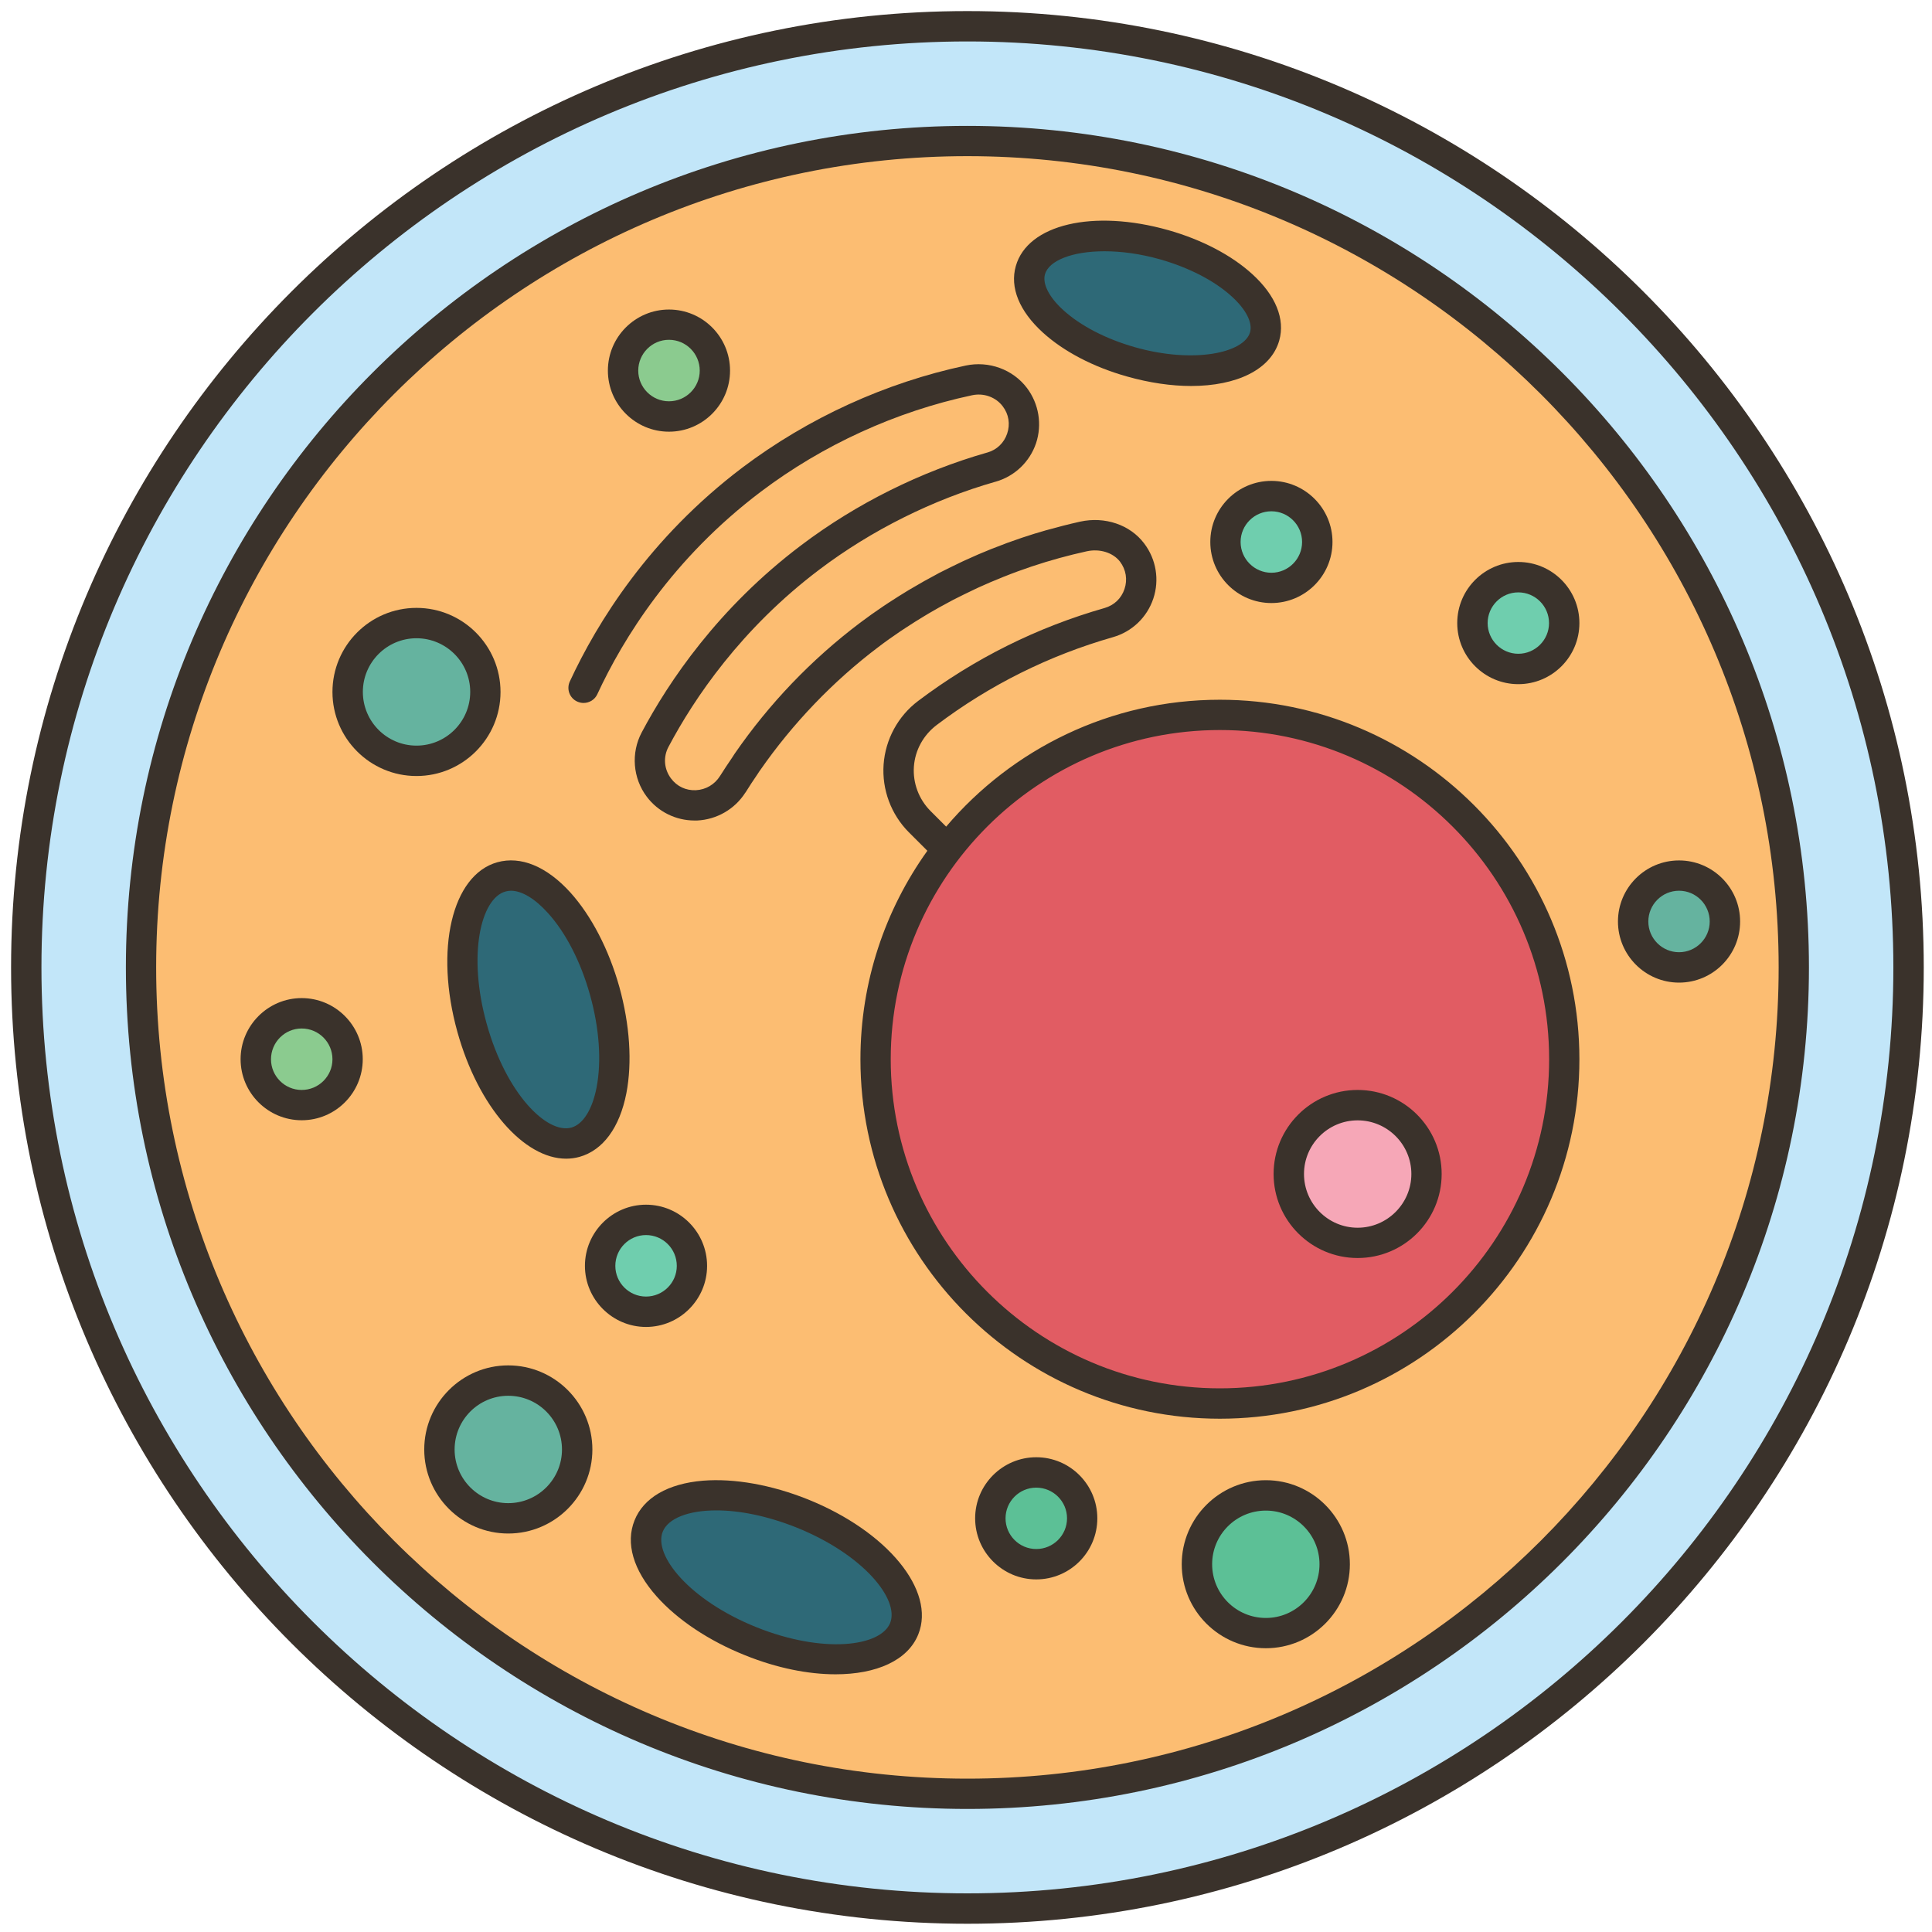 <svg xmlns="http://www.w3.org/2000/svg" xmlns:xlink="http://www.w3.org/1999/xlink" width="100" zoomAndPan="magnify" viewBox="0 0 75 75" height="100" preserveAspectRatio="xMidYMid meet" version="1.0"><defs><clipPath id="id1"><path d="M 1 1 L 74.68 1 L 74.68 74.68 L 1 74.68 Z M 1 1 " clip-rule="nonzero"/></clipPath><clipPath id="id2"><path d="M 0.43 0.43 L 74.68 0.43 L 74.68 74.68 L 0.43 74.68 Z M 0.43 0.43 " clip-rule="nonzero"/></clipPath></defs><g clip-path="url(#id1)"><path fill="#c2e6f9" d="M 74.09 37.555 C 74.09 38.75 74.031 39.945 73.914 41.137 C 73.797 42.328 73.621 43.508 73.387 44.684 C 73.156 45.855 72.863 47.016 72.516 48.16 C 72.168 49.305 71.766 50.43 71.309 51.535 C 70.852 52.641 70.34 53.723 69.777 54.777 C 69.211 55.832 68.598 56.859 67.934 57.852 C 67.27 58.848 66.555 59.809 65.797 60.734 C 65.039 61.656 64.234 62.543 63.391 63.391 C 62.543 64.234 61.656 65.039 60.734 65.797 C 59.809 66.555 58.848 67.27 57.852 67.934 C 56.859 68.598 55.832 69.211 54.777 69.777 C 53.723 70.34 52.641 70.852 51.535 71.309 C 50.43 71.766 49.305 72.168 48.16 72.516 C 47.016 72.863 45.855 73.156 44.684 73.387 C 43.508 73.621 42.328 73.797 41.137 73.914 C 39.945 74.031 38.75 74.09 37.555 74.09 C 36.359 74.09 35.164 74.031 33.973 73.914 C 32.781 73.797 31.602 73.621 30.426 73.387 C 29.254 73.156 28.094 72.863 26.949 72.516 C 25.805 72.168 24.68 71.766 23.574 71.309 C 22.469 70.852 21.387 70.34 20.332 69.777 C 19.277 69.211 18.25 68.598 17.258 67.934 C 16.262 67.27 15.301 66.555 14.375 65.797 C 13.453 65.039 12.566 64.234 11.719 63.391 C 10.875 62.543 10.07 61.656 9.312 60.734 C 8.555 59.809 7.84 58.848 7.176 57.852 C 6.512 56.859 5.898 55.832 5.332 54.777 C 4.77 53.723 4.258 52.641 3.801 51.535 C 3.344 50.43 2.941 49.305 2.594 48.16 C 2.246 47.016 1.953 45.855 1.723 44.684 C 1.488 43.508 1.312 42.328 1.195 41.137 C 1.078 39.945 1.02 38.75 1.02 37.555 C 1.02 36.359 1.078 35.164 1.195 33.973 C 1.312 32.781 1.488 31.602 1.723 30.426 C 1.953 29.254 2.246 28.094 2.594 26.949 C 2.941 25.805 3.344 24.68 3.801 23.574 C 4.258 22.469 4.77 21.387 5.332 20.332 C 5.898 19.277 6.512 18.25 7.176 17.258 C 7.84 16.262 8.555 15.301 9.312 14.375 C 10.07 13.453 10.875 12.566 11.719 11.719 C 12.566 10.875 13.453 10.07 14.375 9.312 C 15.301 8.555 16.262 7.84 17.258 7.176 C 18.25 6.512 19.277 5.898 20.332 5.332 C 21.387 4.77 22.469 4.258 23.574 3.801 C 24.68 3.344 25.805 2.941 26.949 2.594 C 28.094 2.246 29.254 1.953 30.426 1.723 C 31.602 1.488 32.781 1.312 33.973 1.195 C 35.164 1.078 36.359 1.02 37.555 1.02 C 38.75 1.02 39.945 1.078 41.137 1.195 C 42.328 1.312 43.508 1.488 44.684 1.723 C 45.855 1.953 47.016 2.246 48.16 2.594 C 49.305 2.941 50.43 3.344 51.535 3.801 C 52.641 4.258 53.723 4.77 54.777 5.332 C 55.832 5.898 56.859 6.512 57.852 7.176 C 58.848 7.84 59.809 8.555 60.734 9.312 C 61.656 10.07 62.543 10.875 63.391 11.719 C 64.234 12.566 65.039 13.453 65.797 14.375 C 66.555 15.301 67.27 16.262 67.934 17.258 C 68.598 18.25 69.211 19.277 69.777 20.332 C 70.34 21.387 70.852 22.469 71.309 23.574 C 71.766 24.68 72.168 25.805 72.516 26.949 C 72.863 28.094 73.156 29.254 73.387 30.426 C 73.621 31.602 73.797 32.781 73.914 33.973 C 74.031 35.164 74.09 36.359 74.09 37.555 Z M 74.09 37.555 " fill-opacity="1" fill-rule="nonzero"/></g><path fill="#6fceae" d="M 49.352 19.258 C 50.336 19.258 51.137 20.059 51.137 21.043 C 51.137 22.027 50.336 22.824 49.352 22.824 C 48.367 22.824 47.574 22.027 47.574 21.043 C 47.574 20.059 48.367 19.258 49.352 19.258 Z M 49.352 19.258 " fill-opacity="1" fill-rule="nonzero"/><path fill="#6fceae" d="M 58.941 22.402 C 59.926 22.402 60.727 23.207 60.727 24.191 C 60.727 25.172 59.926 25.969 58.941 25.969 C 57.957 25.969 57.16 25.172 57.16 24.191 C 57.16 23.207 57.957 22.402 58.941 22.402 Z M 58.941 22.402 " fill-opacity="1" fill-rule="nonzero"/><path fill="#8bcb8f" d="M 25.969 12.605 C 26.953 12.605 27.754 13.398 27.754 14.383 C 27.754 15.367 26.953 16.168 25.969 16.168 C 24.984 16.168 24.191 15.367 24.191 14.383 C 24.191 13.398 24.984 12.605 25.969 12.605 Z M 25.969 12.605 " fill-opacity="1" fill-rule="nonzero"/><path fill="#5cc096" d="M 49.141 58.051 C 50.613 58.051 51.816 59.246 51.816 60.727 C 51.816 62.199 50.613 63.395 49.141 63.395 C 47.66 63.395 46.465 62.199 46.465 60.727 C 46.465 59.246 47.66 58.051 49.141 58.051 Z M 49.141 58.051 " fill-opacity="1" fill-rule="nonzero"/><path fill="#5cc096" d="M 40.23 57.16 C 41.215 57.16 42.008 57.957 42.008 58.941 C 42.008 59.926 41.215 60.727 40.23 60.727 C 39.246 60.727 38.445 59.926 38.445 58.941 C 38.445 57.957 39.246 57.16 40.23 57.16 Z M 40.23 57.16 " fill-opacity="1" fill-rule="nonzero"/><path fill="#6fceae" d="M 25.078 47.355 C 26.062 47.355 26.859 48.156 26.859 49.141 C 26.859 50.125 26.062 50.918 25.078 50.918 C 24.094 50.918 23.293 50.125 23.293 49.141 C 23.293 48.156 24.094 47.355 25.078 47.355 Z M 25.078 47.355 " fill-opacity="1" fill-rule="nonzero"/><path fill="#8bcb8f" d="M 11.715 39.336 C 12.699 39.336 13.496 40.137 13.496 41.121 C 13.496 42.105 12.699 42.898 11.715 42.898 C 10.73 42.898 9.93 42.105 9.93 41.121 C 9.93 40.137 10.73 39.336 11.715 39.336 Z M 11.715 39.336 " fill-opacity="1" fill-rule="nonzero"/><path fill="#65b39f" d="M 65.18 33.988 C 66.164 33.988 66.961 34.789 66.961 35.773 C 66.961 36.758 66.164 37.555 65.18 37.555 C 64.195 37.555 63.395 36.758 63.395 35.773 C 63.395 34.789 64.195 33.988 65.18 33.988 Z M 65.18 33.988 " fill-opacity="1" fill-rule="nonzero"/><path fill="#65b39f" d="M 16.168 24.191 C 17.645 24.191 18.84 25.387 18.84 26.859 C 18.84 28.34 17.645 29.535 16.168 29.535 C 14.691 29.535 13.496 28.34 13.496 26.859 C 13.496 25.387 14.691 24.191 16.168 24.191 Z M 16.168 24.191 " fill-opacity="1" fill-rule="nonzero"/><path fill="#fcbd72" d="M 32.793 25.402 C 32.668 25.508 32.539 25.621 32.406 25.746 C 32.281 25.852 32.145 25.969 32.016 26.098 C 32.141 25.98 32.27 25.863 32.406 25.746 C 32.527 25.633 32.656 25.516 32.793 25.402 Z M 36.77 32.965 C 35.027 35.223 33.988 38.043 33.988 41.121 C 33.988 48.504 39.977 54.484 47.355 54.484 C 54.738 54.484 60.727 48.504 60.727 41.121 C 60.727 33.734 54.738 27.754 47.355 27.754 C 43.047 27.754 39.211 29.793 36.77 32.965 Z M 32.953 25.273 C 33.113 25.137 33.27 25.016 33.41 24.902 C 33.254 25.02 33.102 25.148 32.953 25.273 Z M 34.324 24.227 C 34.516 24.09 34.727 23.949 34.949 23.801 C 34.742 23.938 34.531 24.078 34.324 24.227 Z M 38.734 21.844 C 38.598 21.898 38.469 21.949 38.344 22.004 C 38.195 22.062 38.051 22.129 37.91 22.191 C 38.055 22.129 38.195 22.062 38.344 22.004 C 38.473 21.949 38.605 21.898 38.734 21.844 Z M 37.555 5.473 C 55.273 5.473 69.637 19.836 69.637 37.555 C 69.637 55.273 55.273 69.637 37.555 69.637 C 19.836 69.637 5.473 55.273 5.473 37.555 C 5.473 19.836 19.836 5.473 37.555 5.473 Z M 66.961 35.773 C 66.961 34.789 66.164 33.988 65.18 33.988 C 64.195 33.988 63.395 34.789 63.395 35.773 C 63.395 36.758 64.195 37.555 65.18 37.555 C 66.164 37.555 66.961 36.758 66.961 35.773 Z M 60.727 24.191 C 60.727 23.207 59.926 22.402 58.941 22.402 C 57.957 22.402 57.16 23.207 57.16 24.191 C 57.16 25.172 57.957 25.969 58.941 25.969 C 59.926 25.969 60.727 25.172 60.727 24.191 Z M 51.816 60.727 C 51.816 59.246 50.613 58.051 49.141 58.051 C 47.66 58.051 46.465 59.246 46.465 60.727 C 46.465 62.199 47.66 63.395 49.141 63.395 C 50.613 63.395 51.816 62.199 51.816 60.727 Z M 51.137 21.043 C 51.137 20.059 50.336 19.258 49.352 19.258 C 48.367 19.258 47.574 20.059 47.574 21.043 C 47.574 22.027 48.367 22.824 49.352 22.824 C 50.336 22.824 51.137 22.027 51.137 21.043 Z M 49.094 13.059 C 49.445 11.805 47.703 10.211 45.191 9.5 C 42.676 8.793 40.355 9.234 40 10.488 C 39.648 11.742 41.391 13.336 43.902 14.047 C 46.418 14.754 48.738 14.312 49.094 13.059 Z M 42.008 58.941 C 42.008 57.957 41.215 57.16 40.23 57.16 C 39.246 57.16 38.445 57.957 38.445 58.941 C 38.445 59.926 39.246 60.727 40.23 60.727 C 41.215 60.727 42.008 59.926 42.008 58.941 Z M 35.102 63.223 C 35.652 61.855 33.879 59.852 31.137 58.75 C 28.398 57.648 25.727 57.867 25.18 59.242 C 24.633 60.609 26.406 62.609 29.145 63.715 C 31.887 64.816 34.555 64.598 35.102 63.223 Z M 27.754 14.383 C 27.754 13.398 26.953 12.605 25.969 12.605 C 24.984 12.605 24.191 13.398 24.191 14.383 C 24.191 15.367 24.984 16.168 25.969 16.168 C 26.953 16.168 27.754 15.367 27.754 14.383 Z M 26.859 49.141 C 26.859 48.156 26.062 47.355 25.078 47.355 C 24.094 47.355 23.293 48.156 23.293 49.141 C 23.293 50.125 24.094 50.918 25.078 50.918 C 26.062 50.918 26.859 50.125 26.859 49.141 Z M 22.34 44.344 C 23.758 43.941 24.266 41.312 23.477 38.473 C 22.68 35.629 20.883 33.641 19.465 34.043 C 18.039 34.438 17.531 37.066 18.328 39.91 C 19.117 42.754 20.914 44.738 22.34 44.344 Z M 22.402 56.27 C 22.402 54.793 21.207 53.594 19.734 53.594 C 18.254 53.594 17.059 54.793 17.059 56.27 C 17.059 57.742 18.254 58.941 19.734 58.941 C 21.207 58.941 22.402 57.742 22.402 56.27 Z M 18.84 26.859 C 18.84 25.387 17.645 24.191 16.168 24.191 C 14.691 24.191 13.496 25.387 13.496 26.859 C 13.496 28.34 14.691 29.535 16.168 29.535 C 17.645 29.535 18.84 28.34 18.84 26.859 Z M 13.496 41.121 C 13.496 40.137 12.699 39.336 11.715 39.336 C 10.73 39.336 9.93 40.137 9.93 41.121 C 9.93 42.105 10.73 42.898 11.715 42.898 C 12.699 42.898 13.496 42.105 13.496 41.121 Z M 13.496 41.121 " fill-opacity="1" fill-rule="nonzero"/><path fill="#e15c63" d="M 47.355 27.754 C 54.738 27.754 60.727 33.734 60.727 41.121 C 60.727 48.504 54.738 54.484 47.355 54.484 C 39.977 54.484 33.988 48.504 33.988 41.121 C 33.988 38.043 35.027 35.223 36.77 32.965 C 39.211 29.793 43.047 27.754 47.355 27.754 Z M 55.375 45.574 C 55.375 44.098 54.18 42.898 52.707 42.898 C 51.227 42.898 50.031 44.098 50.031 45.574 C 50.031 47.055 51.227 48.25 52.707 48.25 C 54.18 48.25 55.375 47.055 55.375 45.574 Z M 55.375 45.574 " fill-opacity="1" fill-rule="nonzero"/><path fill="#f6a7b7" d="M 52.707 42.898 C 54.18 42.898 55.375 44.098 55.375 45.574 C 55.375 47.055 54.18 48.25 52.707 48.25 C 51.227 48.25 50.031 47.055 50.031 45.574 C 50.031 44.098 51.227 42.898 52.707 42.898 Z M 52.707 42.898 " fill-opacity="1" fill-rule="nonzero"/><path fill="#2e6977" d="M 45.191 9.5 C 47.703 10.211 49.445 11.805 49.094 13.059 C 48.738 14.312 46.418 14.754 43.902 14.047 C 41.391 13.336 39.648 11.742 40 10.488 C 40.355 9.234 42.676 8.793 45.191 9.5 Z M 45.191 9.5 " fill-opacity="1" fill-rule="nonzero"/><path fill="#2e6977" d="M 31.137 58.75 C 33.879 59.852 35.652 61.855 35.102 63.223 C 34.555 64.598 31.887 64.816 29.145 63.715 C 26.406 62.609 24.633 60.609 25.18 59.242 C 25.727 57.867 28.398 57.648 31.137 58.75 Z M 31.137 58.75 " fill-opacity="1" fill-rule="nonzero"/><path fill="#2e6977" d="M 23.477 38.473 C 24.266 41.312 23.758 43.941 22.34 44.344 C 20.914 44.738 19.117 42.754 18.328 39.91 C 17.531 37.066 18.039 34.438 19.465 34.043 C 20.883 33.641 22.68 35.629 23.477 38.473 Z M 23.477 38.473 " fill-opacity="1" fill-rule="nonzero"/><path fill="#65b39f" d="M 19.734 53.594 C 21.207 53.594 22.402 54.793 22.402 56.27 C 22.402 57.742 21.207 58.941 19.734 58.941 C 18.254 58.941 17.059 57.742 17.059 56.27 C 17.059 54.793 18.254 53.594 19.734 53.594 Z M 19.734 53.594 " fill-opacity="1" fill-rule="nonzero"/><g clip-path="url(#id2)"><path fill="#3a322b" d="M 37.555 0.43 C 17.086 0.43 0.43 17.086 0.43 37.555 C 0.43 58.023 17.086 74.68 37.555 74.68 C 58.023 74.68 74.68 58.023 74.68 37.555 C 74.68 17.086 58.023 0.43 37.555 0.43 Z M 37.555 73.5 C 17.734 73.5 1.609 57.375 1.609 37.555 C 1.609 17.734 17.734 1.609 37.555 1.609 C 57.375 1.609 73.5 17.734 73.5 37.555 C 73.5 57.375 57.375 73.5 37.555 73.5 Z M 37.555 73.5 " fill-opacity="1" fill-rule="nonzero"/></g><path fill="#3a322b" d="M 37.555 4.887 C 19.539 4.887 4.887 19.539 4.887 37.555 C 4.887 55.57 19.539 70.223 37.555 70.223 C 55.57 70.223 70.223 55.57 70.223 37.555 C 70.223 19.539 55.57 4.887 37.555 4.887 Z M 37.555 69.047 C 20.191 69.047 6.062 54.918 6.062 37.555 C 6.062 20.191 20.191 6.062 37.555 6.062 C 54.918 6.062 69.047 20.191 69.047 37.555 C 69.047 54.918 54.918 69.047 37.555 69.047 Z M 37.555 69.047 " fill-opacity="1" fill-rule="nonzero"/><path fill="#3a322b" d="M 47.355 27.164 C 43.102 27.164 39.289 29.078 36.73 32.09 L 36.117 31.477 C 35.668 31.023 35.434 30.398 35.477 29.762 C 35.523 29.125 35.84 28.539 36.367 28.141 C 38.422 26.59 40.723 25.445 43.207 24.734 C 43.945 24.523 44.527 23.965 44.77 23.242 C 45.016 22.512 44.883 21.711 44.418 21.098 C 43.871 20.371 42.895 20.039 41.93 20.25 C 41.492 20.348 41.055 20.461 40.621 20.582 C 40.617 20.586 40.613 20.582 40.605 20.586 C 40.297 20.672 39.988 20.77 39.684 20.871 C 39.672 20.875 39.66 20.879 39.648 20.883 C 39.277 21.008 38.914 21.141 38.555 21.285 C 38.527 21.293 38.5 21.309 38.473 21.316 C 38.141 21.449 37.812 21.59 37.492 21.738 C 37.449 21.758 37.406 21.777 37.363 21.797 C 37.059 21.941 36.758 22.09 36.457 22.242 C 36.406 22.27 36.352 22.297 36.301 22.328 C 36.02 22.477 35.738 22.633 35.465 22.797 C 35.402 22.832 35.34 22.867 35.277 22.906 C 35.012 23.066 34.754 23.23 34.496 23.398 C 34.43 23.441 34.363 23.484 34.301 23.527 C 33.988 23.738 33.684 23.953 33.383 24.18 C 31.496 25.605 29.863 27.312 28.52 29.258 C 28.516 29.266 28.512 29.273 28.508 29.277 C 28.477 29.32 28.449 29.367 28.422 29.41 C 28.262 29.645 28.105 29.879 27.953 30.121 C 27.746 30.453 27.402 30.656 27.012 30.676 C 26.621 30.691 26.281 30.527 26.051 30.223 C 25.777 29.859 25.738 29.387 25.953 28.988 C 26.945 27.117 28.766 24.406 31.816 22.105 C 33.84 20.578 36.203 19.398 38.648 18.699 C 38.652 18.699 38.652 18.699 38.652 18.699 C 39.391 18.488 39.973 17.93 40.219 17.207 C 40.461 16.477 40.328 15.676 39.867 15.062 C 39.32 14.34 38.387 14 37.488 14.191 C 34.367 14.855 31.375 16.227 28.828 18.145 C 25.199 20.887 23.176 24.176 22.121 26.453 C 21.984 26.746 22.109 27.098 22.406 27.234 C 22.488 27.27 22.57 27.289 22.652 27.289 C 22.875 27.289 23.09 27.164 23.188 26.949 C 24.188 24.793 26.102 21.68 29.539 19.086 C 31.945 17.27 34.781 15.973 37.734 15.344 C 38.188 15.246 38.656 15.414 38.926 15.773 C 39.16 16.078 39.223 16.465 39.098 16.832 C 38.977 17.191 38.699 17.461 38.332 17.566 C 38.332 17.566 38.332 17.566 38.328 17.566 C 35.742 18.305 33.246 19.547 31.105 21.164 C 27.883 23.594 25.957 26.461 24.91 28.434 C 24.488 29.23 24.566 30.211 25.109 30.93 C 25.547 31.512 26.234 31.852 26.961 31.852 C 26.996 31.852 27.027 31.852 27.062 31.852 C 27.824 31.816 28.523 31.414 28.934 30.77 C 28.938 30.766 28.941 30.762 28.945 30.758 C 29.09 30.523 29.242 30.293 29.398 30.066 C 29.426 30.027 29.449 29.984 29.477 29.945 C 29.488 29.934 29.496 29.918 29.508 29.902 C 30.77 28.086 32.34 26.445 34.094 25.121 C 34.375 24.906 34.664 24.703 34.957 24.504 C 35.023 24.457 35.094 24.418 35.16 24.371 C 35.398 24.215 35.637 24.062 35.879 23.918 C 35.941 23.879 36.008 23.84 36.074 23.801 C 36.328 23.652 36.586 23.508 36.844 23.371 C 36.898 23.34 36.957 23.312 37.012 23.281 C 37.289 23.141 37.566 23.004 37.848 22.871 C 37.895 22.848 37.941 22.828 37.988 22.805 C 38.289 22.668 38.59 22.539 38.895 22.418 C 38.926 22.402 38.961 22.391 38.992 22.379 C 39.332 22.242 39.676 22.117 40.023 22 C 40.035 21.996 40.047 21.992 40.059 21.988 C 40.758 21.754 41.469 21.559 42.184 21.402 C 42.691 21.289 43.211 21.453 43.48 21.805 C 43.711 22.113 43.777 22.5 43.652 22.867 C 43.531 23.23 43.25 23.496 42.883 23.602 C 40.258 24.352 37.828 25.562 35.641 27.211 C 34.859 27.801 34.371 28.703 34.301 29.68 C 34.234 30.656 34.59 31.613 35.281 32.309 L 36 33.027 C 34.367 35.309 33.402 38.102 33.402 41.121 C 33.402 48.816 39.66 55.074 47.355 55.074 C 55.055 55.074 61.312 48.816 61.312 41.121 C 61.312 33.422 55.051 27.164 47.355 27.164 Z M 47.355 53.895 C 40.312 53.895 34.578 48.164 34.578 41.117 C 34.578 34.074 40.312 28.34 47.355 28.34 C 54.402 28.34 60.137 34.074 60.137 41.117 C 60.137 48.164 54.402 53.895 47.355 53.895 Z M 47.355 53.895 " fill-opacity="1" fill-rule="nonzero"/><path fill="#3a322b" d="M 52.703 42.312 C 50.906 42.312 49.441 43.773 49.441 45.574 C 49.441 47.375 50.906 48.836 52.703 48.836 C 54.504 48.836 55.965 47.375 55.965 45.574 C 55.965 43.773 54.504 42.312 52.703 42.312 Z M 52.703 47.66 C 51.555 47.66 50.621 46.723 50.621 45.574 C 50.621 44.426 51.555 43.492 52.703 43.492 C 53.852 43.492 54.789 44.426 54.789 45.574 C 54.789 46.723 53.852 47.66 52.703 47.66 Z M 52.703 47.66 " fill-opacity="1" fill-rule="nonzero"/><path fill="#3a322b" d="M 11.711 38.746 C 10.406 38.746 9.34 39.812 9.34 41.117 C 9.34 42.426 10.406 43.488 11.711 43.488 C 13.02 43.488 14.082 42.426 14.082 41.117 C 14.082 39.812 13.02 38.746 11.711 38.746 Z M 11.711 42.312 C 11.055 42.312 10.52 41.777 10.52 41.121 C 10.52 40.461 11.055 39.926 11.711 39.926 C 12.371 39.926 12.906 40.461 12.906 41.121 C 12.906 41.777 12.371 42.312 11.711 42.312 Z M 11.711 42.312 " fill-opacity="1" fill-rule="nonzero"/><path fill="#3a322b" d="M 25.969 16.758 C 27.277 16.758 28.34 15.695 28.34 14.387 C 28.34 13.078 27.277 12.016 25.969 12.016 C 24.664 12.016 23.598 13.078 23.598 14.387 C 23.598 15.695 24.664 16.758 25.969 16.758 Z M 25.969 13.191 C 26.629 13.191 27.164 13.727 27.164 14.387 C 27.164 15.043 26.629 15.578 25.969 15.578 C 25.312 15.578 24.777 15.043 24.777 14.387 C 24.777 13.727 25.312 13.191 25.969 13.191 Z M 25.969 13.191 " fill-opacity="1" fill-rule="nonzero"/><path fill="#3a322b" d="M 58.941 21.816 C 57.633 21.816 56.57 22.879 56.57 24.188 C 56.57 25.496 57.633 26.559 58.941 26.559 C 60.25 26.559 61.312 25.496 61.312 24.188 C 61.312 22.879 60.25 21.816 58.941 21.816 Z M 58.941 25.379 C 58.285 25.379 57.75 24.844 57.75 24.188 C 57.75 23.531 58.285 22.996 58.941 22.996 C 59.598 22.996 60.133 23.531 60.133 24.188 C 60.133 24.844 59.598 25.379 58.941 25.379 Z M 58.941 25.379 " fill-opacity="1" fill-rule="nonzero"/><path fill="#3a322b" d="M 46.984 21.039 C 46.984 22.348 48.047 23.41 49.355 23.41 C 50.66 23.41 51.727 22.348 51.727 21.039 C 51.727 19.734 50.66 18.668 49.355 18.668 C 48.047 18.668 46.984 19.73 46.984 21.039 Z M 50.547 21.039 C 50.547 21.699 50.012 22.234 49.355 22.234 C 48.699 22.234 48.16 21.699 48.16 21.039 C 48.16 20.383 48.695 19.848 49.355 19.848 C 50.012 19.848 50.547 20.383 50.547 21.039 Z M 50.547 21.039 " fill-opacity="1" fill-rule="nonzero"/><path fill="#3a322b" d="M 65.18 33.402 C 63.871 33.402 62.809 34.465 62.809 35.773 C 62.809 37.078 63.871 38.145 65.18 38.145 C 66.488 38.145 67.551 37.082 67.551 35.773 C 67.551 34.465 66.488 33.402 65.18 33.402 Z M 65.18 36.965 C 64.523 36.965 63.988 36.43 63.988 35.773 C 63.988 35.113 64.523 34.578 65.18 34.578 C 65.836 34.578 66.371 35.113 66.371 35.773 C 66.371 36.43 65.836 36.965 65.18 36.965 Z M 65.18 36.965 " fill-opacity="1" fill-rule="nonzero"/><path fill="#3a322b" d="M 27.449 49.141 C 27.449 47.832 26.387 46.766 25.078 46.766 C 23.773 46.766 22.707 47.832 22.707 49.141 C 22.707 50.445 23.773 51.512 25.078 51.512 C 26.387 51.512 27.449 50.445 27.449 49.141 Z M 23.887 49.141 C 23.887 48.48 24.422 47.945 25.078 47.945 C 25.738 47.945 26.273 48.48 26.273 49.141 C 26.273 49.797 25.738 50.332 25.078 50.332 C 24.422 50.332 23.887 49.797 23.887 49.141 Z M 23.887 49.141 " fill-opacity="1" fill-rule="nonzero"/><path fill="#3a322b" d="M 40.227 56.57 C 38.922 56.57 37.855 57.633 37.855 58.941 C 37.855 60.25 38.922 61.312 40.227 61.312 C 41.535 61.312 42.598 60.25 42.598 58.941 C 42.598 57.633 41.535 56.57 40.227 56.57 Z M 40.227 60.133 C 39.57 60.133 39.035 59.598 39.035 58.941 C 39.035 58.285 39.57 57.75 40.227 57.75 C 40.887 57.75 41.422 58.285 41.422 58.941 C 41.422 59.598 40.887 60.133 40.227 60.133 Z M 40.227 60.133 " fill-opacity="1" fill-rule="nonzero"/><path fill="#3a322b" d="M 19.73 53.004 C 17.934 53.004 16.469 54.469 16.469 56.27 C 16.469 58.066 17.934 59.531 19.73 59.531 C 21.531 59.531 22.996 58.066 22.996 56.27 C 22.996 54.469 21.531 53.004 19.73 53.004 Z M 19.73 58.352 C 18.582 58.352 17.648 57.418 17.648 56.27 C 17.648 55.117 18.582 54.184 19.73 54.184 C 20.883 54.184 21.816 55.117 21.816 56.27 C 21.816 57.418 20.883 58.352 19.73 58.352 Z M 19.73 58.352 " fill-opacity="1" fill-rule="nonzero"/><path fill="#3a322b" d="M 19.43 26.863 C 19.43 25.062 17.969 23.598 16.168 23.598 C 14.367 23.598 12.906 25.062 12.906 26.863 C 12.906 28.66 14.367 30.125 16.168 30.125 C 17.969 30.125 19.43 28.66 19.43 26.863 Z M 16.168 28.945 C 15.02 28.945 14.086 28.012 14.086 26.859 C 14.086 25.711 15.02 24.777 16.168 24.777 C 17.316 24.777 18.254 25.711 18.254 26.859 C 18.254 28.012 17.316 28.945 16.168 28.945 Z M 16.168 28.945 " fill-opacity="1" fill-rule="nonzero"/><path fill="#3a322b" d="M 49.141 57.461 C 47.34 57.461 45.875 58.926 45.875 60.723 C 45.875 62.523 47.34 63.984 49.141 63.984 C 50.938 63.984 52.402 62.523 52.402 60.723 C 52.402 58.926 50.938 57.461 49.141 57.461 Z M 49.141 62.809 C 47.988 62.809 47.055 61.875 47.055 60.723 C 47.055 59.574 47.988 58.641 49.141 58.641 C 50.289 58.641 51.223 59.574 51.223 60.723 C 51.223 61.875 50.289 62.809 49.141 62.809 Z M 49.141 62.809 " fill-opacity="1" fill-rule="nonzero"/><path fill="#3a322b" d="M 17.758 40.066 C 18.566 42.965 20.344 44.98 21.977 44.98 C 22.152 44.98 22.324 44.957 22.496 44.91 C 23.41 44.652 24.055 43.773 24.316 42.438 C 24.547 41.238 24.449 39.777 24.043 38.312 C 23.633 36.852 22.957 35.551 22.141 34.645 C 21.223 33.633 20.215 33.219 19.305 33.473 C 17.543 33.965 16.863 36.863 17.758 40.066 Z M 19.836 34.578 C 20.254 34.578 20.766 34.883 21.266 35.438 C 21.965 36.207 22.547 37.34 22.906 38.629 C 23.266 39.918 23.355 41.191 23.16 42.211 C 22.992 43.078 22.633 43.645 22.18 43.773 C 21.23 44.031 19.648 42.453 18.895 39.75 C 18.141 37.051 18.672 34.871 19.621 34.609 C 19.688 34.59 19.762 34.578 19.836 34.578 Z M 19.836 34.578 " fill-opacity="1" fill-rule="nonzero"/><path fill="#3a322b" d="M 40.48 12.906 C 41.285 13.641 42.441 14.246 43.742 14.613 C 44.625 14.863 45.473 14.984 46.238 14.984 C 48.008 14.984 49.34 14.348 49.66 13.219 C 49.895 12.387 49.523 11.469 48.613 10.641 C 47.809 9.906 46.648 9.301 45.352 8.934 C 42.434 8.109 39.891 8.711 39.434 10.328 C 39.195 11.16 39.57 12.078 40.48 12.906 Z M 40.566 10.648 C 40.715 10.117 41.621 9.754 42.875 9.754 C 43.52 9.754 44.254 9.848 45.027 10.066 C 46.156 10.387 47.148 10.898 47.82 11.512 C 48.367 12.008 48.633 12.527 48.527 12.898 C 48.297 13.703 46.34 14.125 44.062 13.48 C 42.934 13.16 41.945 12.648 41.273 12.035 C 40.727 11.539 40.461 11.02 40.566 10.648 Z M 40.566 10.648 " fill-opacity="1" fill-rule="nonzero"/><path fill="#3a322b" d="M 31.355 58.203 C 29.949 57.641 28.504 57.383 27.289 57.48 C 25.93 57.594 24.984 58.141 24.633 59.02 C 24.277 59.902 24.582 60.949 25.488 61.969 C 26.297 62.879 27.516 63.695 28.926 64.258 C 30.164 64.758 31.379 64.996 32.438 64.996 C 34.016 64.996 35.242 64.461 35.648 63.445 C 36.332 61.746 34.445 59.445 31.355 58.203 Z M 34.555 63.004 C 34.188 63.918 31.965 64.211 29.363 63.168 C 26.762 62.121 25.359 60.375 25.727 59.461 C 25.93 58.949 26.711 58.633 27.809 58.633 C 28.684 58.633 29.762 58.836 30.918 59.297 C 33.52 60.344 34.922 62.09 34.555 63.004 Z M 34.555 63.004 " fill-opacity="1" fill-rule="nonzero"/></svg>